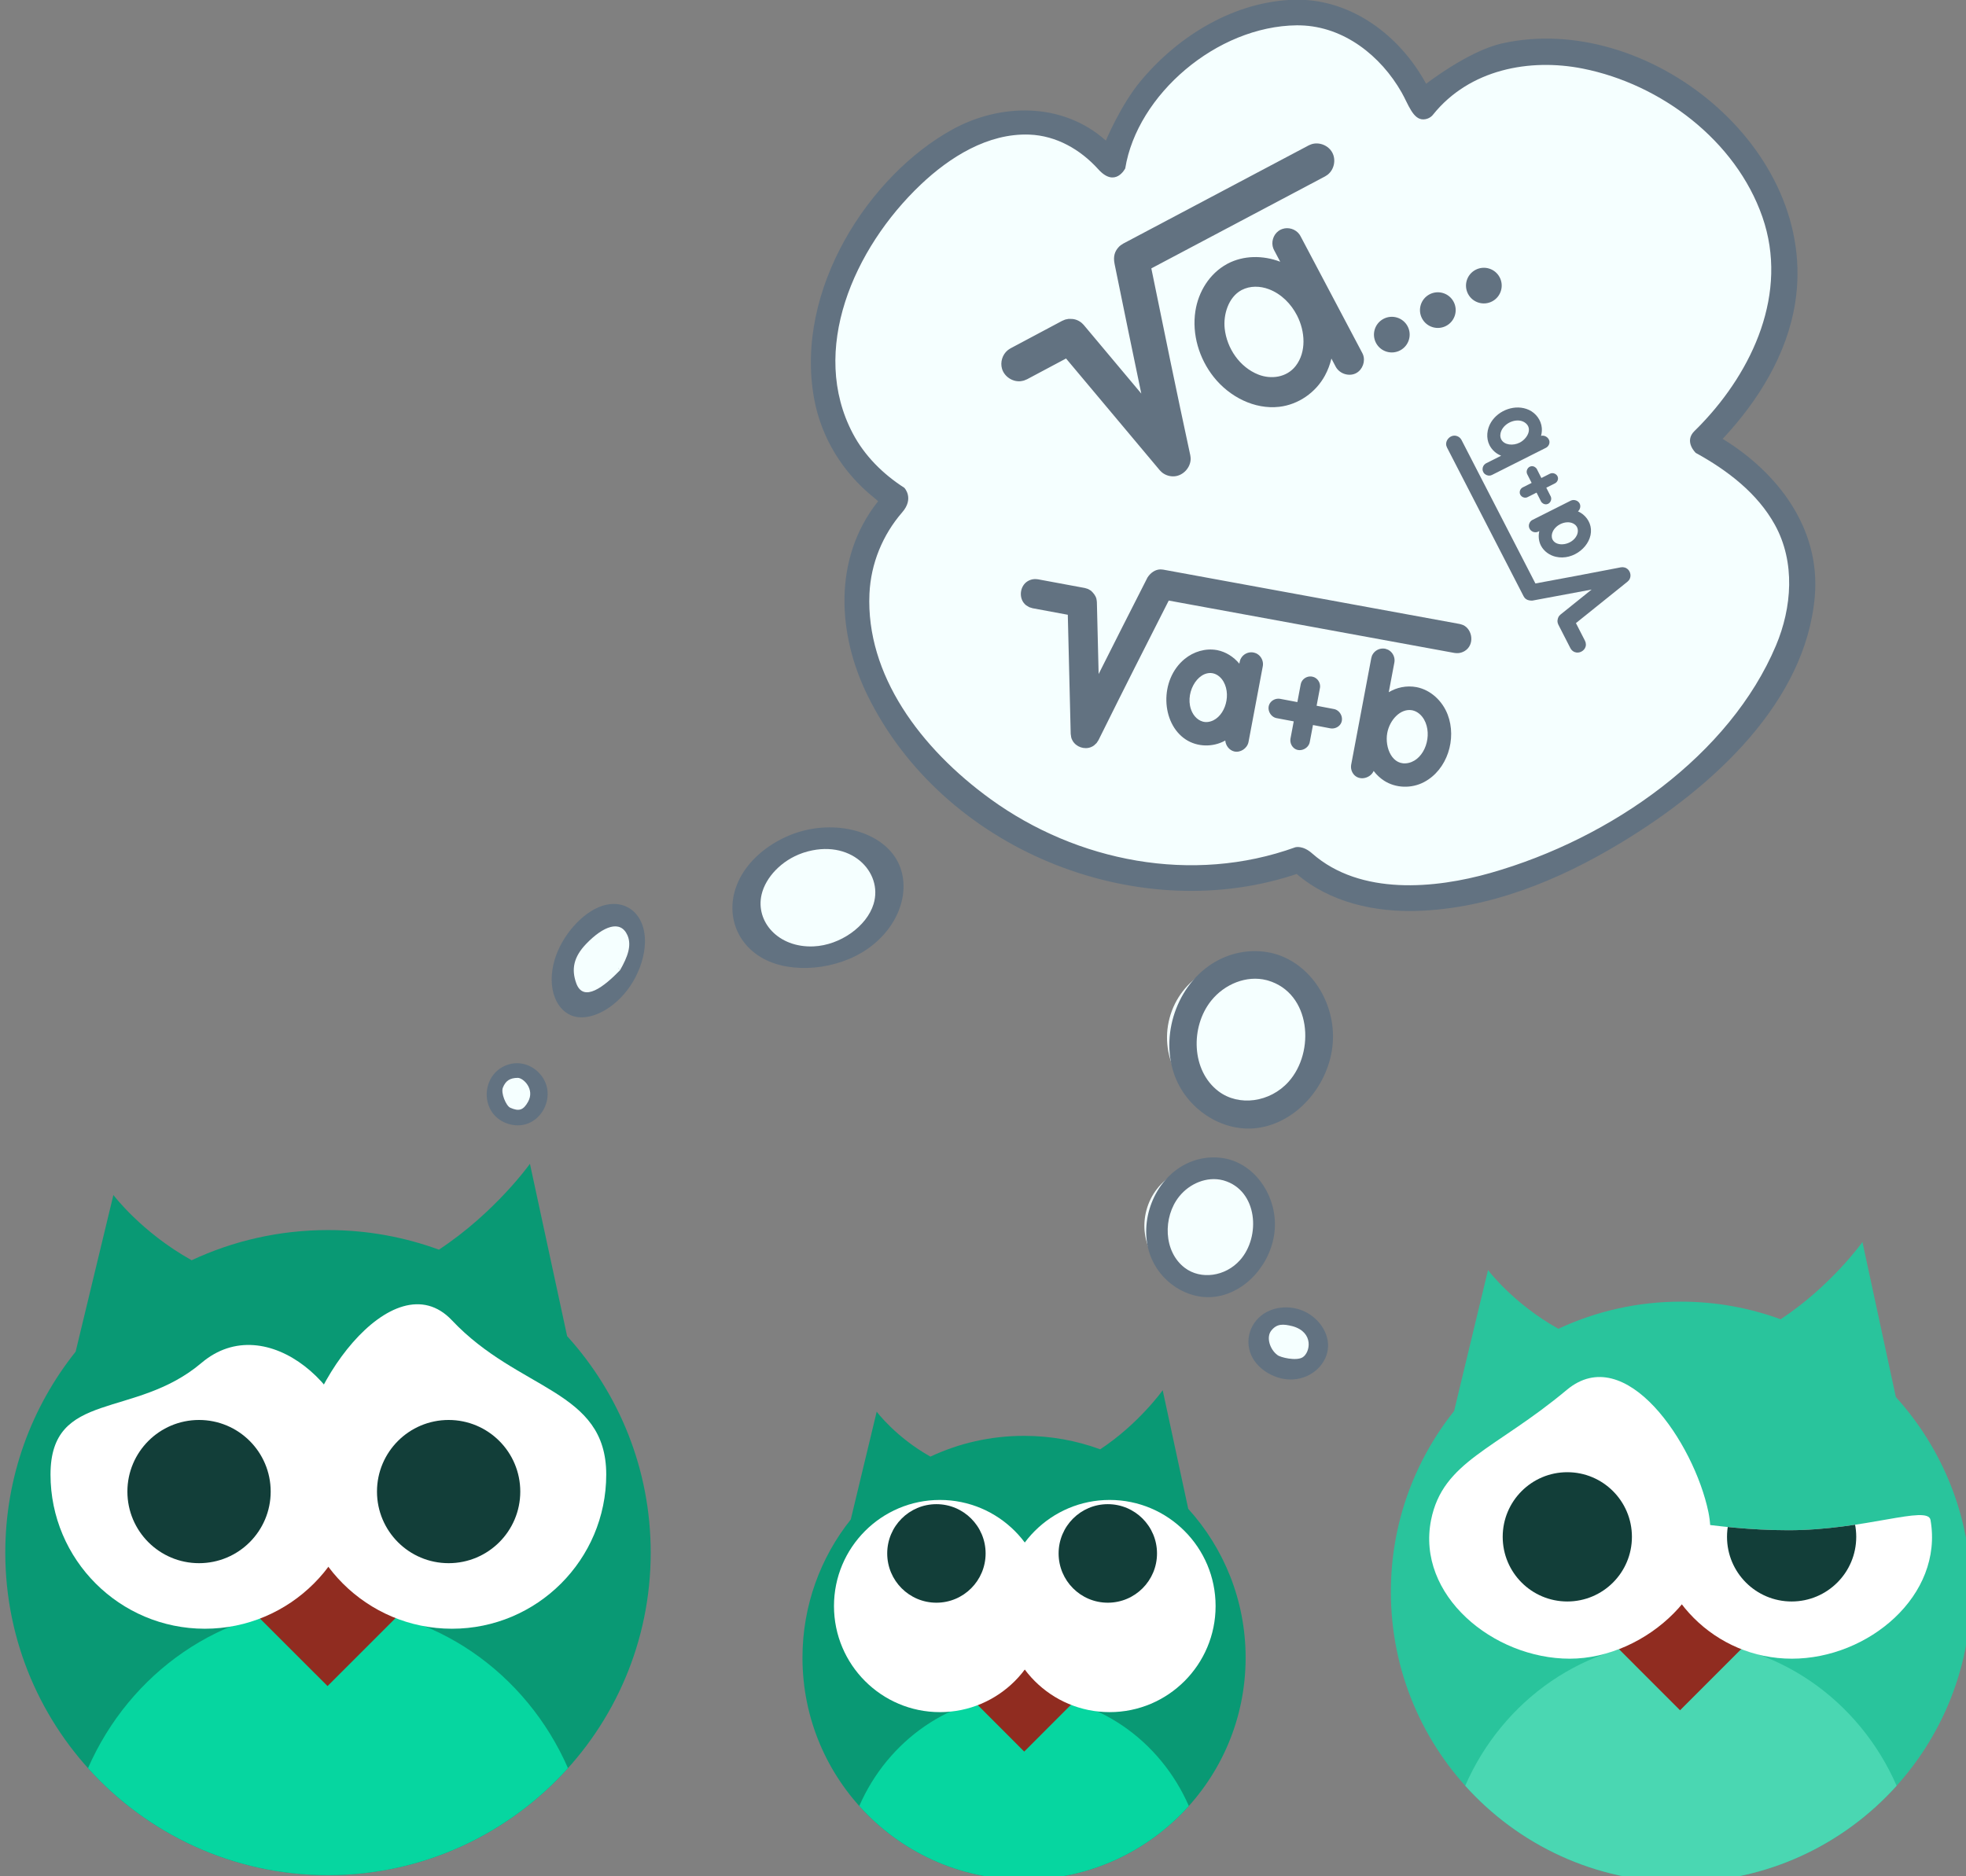 <?xml version="1.0" encoding="UTF-8" standalone="no"?>
<!DOCTYPE svg PUBLIC "-//W3C//DTD SVG 1.1//EN" "http://www.w3.org/Graphics/SVG/1.1/DTD/svg11.dtd">
<svg width="100%" height="100%" viewBox="0 0 329 314" version="1.1" xmlns="http://www.w3.org/2000/svg" xmlns:xlink="http://www.w3.org/1999/xlink" xml:space="preserve" xmlns:serif="http://www.serif.com/" style="fill-rule:evenodd;clip-rule:evenodd;stroke-linejoin:round;stroke-miterlimit:1.414;">
    <rect x="0" y="0" width="329" height="314" fill="#808080" stroke="none"/>
    <g transform="matrix(1,0,0,1,-406.023,-2165.13)">
        <g transform="matrix(1.143,0,0,1.543,-3951.26,2021.77)">
            <g id="owls_think">
                <g transform="matrix(0.342,2.56673e-49,0,0.264,3734.72,-361.937)">
                    <path d="M702.691,1791.24C710.39,1743.76 799.827,1689.64 835.606,1766.7C893.57,1696.84 1063.53,1802.71 954.975,1904.38C1094.83,1977.35 855.789,2144.01 782.774,2075.99C665.709,2116.8 547.644,1990.93 610.574,1927.77C521.948,1873.67 642.621,1720.48 702.691,1791.24Z" style="fill:rgb(245,255,255);"/>
                </g>
                <g transform="matrix(0.342,2.56673e-49,0,0.264,3734.72,-361.937)">
                    <path d="M782.22,1722.78C805.065,1722.95 825.492,1737.24 836.917,1757.34C836.917,1757.34 854.914,1743.89 869.262,1740.78C931.566,1727.26 1005.57,1783.86 994.849,1847.64C991.334,1868.56 979.096,1887.62 963.855,1903.23C987.158,1916.89 1005.8,1939.79 1003.3,1967.93C999.474,2010.94 960.569,2045.85 920.261,2069.22C893.719,2084.62 864.23,2096.19 833.22,2097.18C814.922,2097.76 795.744,2093.73 781.496,2082C780.884,2082.2 780.27,2082.39 779.656,2082.59C711.938,2103.39 630.098,2071.84 597.761,2008.61C585.099,1983.85 582.71,1952.72 602.152,1929.04C602.152,1929.04 603.111,1929.33 600.349,1927.23C587.257,1917.12 577.98,1902.86 574.907,1886.67C566.387,1841.77 598.627,1794.77 634.224,1776.04C654.428,1765.41 681.055,1764.6 699.812,1780.68C699.812,1780.68 706.151,1766.03 714.73,1756.17C731.159,1737.29 755.016,1723.51 780.394,1722.8C781.003,1722.78 781.611,1722.78 782.22,1722.78ZM781.564,1733.31C747.225,1733.64 713.204,1761.88 708.103,1792.09C708.103,1792.09 703.846,1800.3 696.48,1792.37C688.888,1784.34 678.629,1778.64 667.08,1778.21C649.242,1777.56 632.881,1787.54 620.586,1798.73C591.64,1825.08 572.807,1867.01 591.473,1901.01C596.499,1910.17 604.358,1917.68 613.532,1923.34C613.532,1923.34 617.892,1927.66 612.564,1933.48C604.231,1942.71 599.195,1954.49 598.604,1966.81C597.002,2000.16 620.467,2030.41 650.459,2051.26C687.408,2076.94 736.761,2086.34 780.914,2071.04C780.914,2071.04 784.104,2070.12 788.154,2073.6C808.813,2091.02 840.862,2088.03 864.39,2081.61C916.73,2067.33 966.992,2032.89 986.663,1988.17C993.52,1972.58 995.04,1953.94 986.232,1938.58C978.812,1925.63 965.943,1916.16 952.341,1909C952.341,1909 947.188,1904.36 951.761,1900.03C953.692,1898.21 953.911,1897.96 954.73,1897.15C976.643,1875.19 992.199,1843.3 980.862,1812.03C969.501,1780.7 937.491,1757.48 903.974,1751.09C881.242,1746.76 855.464,1751.37 839.88,1770C839.88,1770 838.55,1771.85 835.841,1771.96C831.282,1772.15 829.287,1765.71 826.413,1760.87C817.549,1745.93 801.807,1733.79 783.074,1733.33C782.57,1733.32 782.067,1733.31 781.564,1733.31Z" style="fill:rgb(98,114,129);fill-rule:nonzero;"/>
                </g>
                <g id="owl3" transform="matrix(0.568,2.59247e-33,0,0.421,3282.25,-538.104)">
                    <g transform="matrix(1.541,-9.49601e-33,0,1.541,308.346,-1835.96)">
                        <path d="M722.419,2397.64C730.227,2406.26 734.986,2417.68 734.986,2430.21C734.986,2456.99 713.246,2478.73 686.468,2478.73C659.69,2478.73 637.95,2456.99 637.95,2430.21C637.95,2418.78 641.908,2408.28 648.527,2399.98L654.201,2376.41C654.201,2376.41 658.377,2381.99 665.966,2386.23C672.195,2383.32 679.143,2381.69 686.468,2381.69C692.325,2381.69 697.942,2382.73 703.142,2384.64C711.629,2379.05 716.828,2371.72 716.828,2371.72L722.419,2397.64Z" style="fill:rgb(41,196,156);"/>
                    </g>
                    <g transform="matrix(1.541,-9.49601e-33,0,1.541,308.346,-1835.96)">
                        <path d="M650.387,2462.63C656.634,2448.35 670.447,2438.41 686.468,2438.41C702.488,2438.41 716.302,2448.35 722.549,2462.63C713.665,2472.51 700.786,2478.73 686.468,2478.73C672.149,2478.73 659.271,2472.51 650.387,2462.63Z" style="fill:rgb(74,215,178);"/>
                    </g>
                    <g transform="matrix(0.216,0.216,-0.216,0.216,1412.02,1606.51)">
                        <rect x="564.142" y="777.347" width="100.095" height="100.095" style="fill:rgb(144,44,32);"/>
                    </g>
                    <g transform="matrix(0.351,0,0,0.351,948.853,1675.25)">
                        <path d="M1105.18,517.701C1148.3,481.661 1198.65,556.735 1209.17,607.329C1220.61,662.35 1163.55,715.019 1107.35,715.019C1051.15,715.019 994.526,668.306 1005.52,613.196C1014.15,569.995 1052.64,561.613 1105.18,517.701Z" style="fill:white;"/>
                        <clipPath id="_clip1">
                            <path d="M1105.18,517.701C1148.3,481.661 1198.65,556.735 1209.17,607.329C1220.61,662.35 1163.55,715.019 1107.35,715.019C1051.15,715.019 994.526,668.306 1005.52,613.196C1014.15,569.995 1052.64,561.613 1105.18,517.701Z"/>
                        </clipPath>
                        <g clip-path="url(#_clip1)">
                            <g transform="matrix(0.466,0,0,0.466,589.545,339.825)">
                                <circle cx="1107.35" cy="613.196" r="101.822" style="fill:rgb(18,62,57);"/>
                            </g>
                        </g>
                    </g>
                    <g transform="matrix(0.351,0,0,0.351,1006.11,1675.25)">
                        <path d="M1104.83,620.723C1161.02,620.723 1207.21,601.983 1209.17,613.196C1218.83,668.558 1163.55,715.019 1107.35,715.019C1051.15,715.019 1005.52,669.393 1005.52,613.196C1005.52,608.391 1048.63,620.723 1104.83,620.723Z" style="fill:white;"/>
                        <clipPath id="_clip2">
                            <path d="M1104.83,620.723C1161.02,620.723 1207.21,601.983 1209.17,613.196C1218.83,668.558 1163.55,715.019 1107.35,715.019C1051.15,715.019 1005.52,669.393 1005.52,613.196C1005.52,608.391 1048.63,620.723 1104.83,620.723Z"/>
                        </clipPath>
                        <g clip-path="url(#_clip2)">
                            <g transform="matrix(0.466,0,0,0.466,591.147,339.825)">
                                <circle cx="1107.35" cy="613.196" r="101.822" style="fill:rgb(18,62,57);"/>
                            </g>
                        </g>
                    </g>
                </g>
                <g id="owl1" transform="matrix(0.632,2.88415e-33,0,0.468,2996.81,-631.886)">
                    <g transform="matrix(1.385,-8.53565e-33,0,1.385,728.973,-1449.88)">
                        <path d="M499.996,2388.65C508.681,2398.23 513.976,2410.94 513.976,2424.88C513.976,2454.67 489.79,2478.86 459.999,2478.86C430.209,2478.86 406.023,2454.67 406.023,2424.88C406.023,2412.17 410.426,2400.48 417.79,2391.25L424.103,2365.03C424.103,2365.03 428.748,2371.24 437.191,2375.95C444.121,2372.71 451.851,2370.9 459.999,2370.9C466.516,2370.9 472.764,2372.06 478.549,2374.18C487.992,2367.96 493.775,2359.81 493.775,2359.81L499.996,2388.65Z" style="fill:rgb(9,153,116);"/>
                    </g>
                    <g transform="matrix(1.385,-8.53565e-33,0,1.385,728.973,-1449.88)">
                        <path d="M419.859,2460.95C426.809,2445.06 442.176,2434 459.999,2434C477.822,2434 493.19,2445.06 500.14,2460.95C490.256,2471.94 475.929,2478.86 459.999,2478.86C444.07,2478.86 429.742,2471.94 419.859,2460.95Z" style="fill:rgb(6,214,160);"/>
                    </g>
                    <g transform="matrix(0.216,0.216,-0.216,0.216,1412.02,1606.51)">
                        <rect x="564.142" y="777.347" width="100.095" height="100.095" style="fill:rgb(144,44,32);"/>
                    </g>
                    <g transform="matrix(0.351,0,0,0.351,948.853,1675.25)">
                        <path d="M1105.18,539.465C1148.02,503.099 1209.17,556.999 1209.17,613.196C1209.17,669.393 1163.55,715.019 1107.35,715.019C1051.15,715.019 1005.52,669.393 1005.52,613.196C1005.52,556.999 1061.03,576.94 1105.18,539.465Z" style="fill:white;"/>
                    </g>
                    <g transform="matrix(0.351,0,0,0.351,1006.11,1675.25)">
                        <path d="M1107.35,511.374C1151.5,558.218 1209.17,556.999 1209.17,613.196C1209.17,669.393 1163.55,715.019 1107.35,715.019C1051.15,715.019 1005.52,669.393 1005.52,613.196C1005.52,556.999 1068.8,470.479 1107.35,511.374Z" style="fill:white;"/>
                    </g>
                    <g transform="matrix(0.163,0,0,0.163,1213.52,1794.48)">
                        <circle cx="1107.35" cy="613.196" r="101.822" style="fill:rgb(18,62,57);"/>
                    </g>
                    <g transform="matrix(0.163,0,0,0.163,1155.7,1794.48)">
                        <circle cx="1107.35" cy="613.196" r="101.822" style="fill:rgb(18,62,57);"/>
                    </g>
                </g>
                <g transform="matrix(0.4,0.055,-0.074,0.297,3831.15,-466.851)">
                    <path d="M715.853,1967.88C716.88,1968.53 717.824,1969.32 718.328,1970.4C718.496,1970.77 718.58,1971.16 718.706,1971.54L724.024,1996.82C727.611,1984.51 731.242,1972.2 734.902,1959.9L735.022,1959.5C735.765,1957.72 737.153,1956.24 738.959,1955.84C739.325,1955.76 739.704,1955.76 740.077,1955.72L848.533,1955.48C848.955,1955.53 849.386,1955.53 849.799,1955.63C853.454,1956.52 855.266,1961.86 852.06,1964.71C851.421,1965.28 850.653,1965.69 849.822,1965.89C849.41,1966 848.979,1966 848.557,1966.05L744.035,1966.28C738.925,1983.5 733.841,2000.73 728.915,2018L728.609,2019.07L728.308,2020.13L727.815,2021.31C727.146,2022.21 727.038,2022.52 726.072,2023.14C723.945,2024.5 720.807,2024.06 719.147,2022.05C718.417,2021.17 718.411,2020.84 718.049,2019.78L709.242,1977.91L696.37,1977.91L695.105,1977.76C694.056,1977.36 693.723,1977.35 692.864,1976.59C690.694,1974.66 690.526,1970.74 692.864,1968.67C693.505,1968.1 694.274,1967.7 695.105,1967.5C695.517,1967.39 695.948,1967.39 696.37,1967.34L713.532,1967.34L714.723,1967.48C715.1,1967.61 715.477,1967.75 715.853,1967.88ZM827.685,2013.02C827.028,2015.86 823.2,2017.64 820.734,2015.44C819.972,2014.76 819.47,2013.8 819.351,2012.78C819.324,2012.55 819.328,2012.5 819.322,2012.27L819.471,1973.32C819.5,1972.49 819.584,1972.26 819.752,1971.83C820.3,1970.4 821.669,1969.32 823.207,1969.14C823.698,1969.08 823.815,1969.11 823.972,1969.12C824.803,1969.2 825.025,1969.3 825.451,1969.49C826.768,1970.09 827.731,1971.4 827.901,1972.85C827.928,1973.07 827.924,1973.13 827.93,1973.36L827.888,1984.22C829.137,1983.13 830.552,1982.24 832.119,1981.62C833.802,1980.94 835.611,1980.61 837.424,1980.61C842.577,1980.67 847.426,1983.75 850.199,1988.27C855.053,1996.18 853.734,2007.79 846.193,2013.69C842.268,2016.76 836.72,2017.69 832.023,2015.78C830.418,2015.12 828.964,2014.18 827.685,2013.02ZM773.149,1983.94L773.151,1983.28C773.174,1982.49 773.255,1982.25 773.42,1981.81C773.971,1980.34 775.389,1979.24 776.969,1979.09C777.382,1979.05 777.479,1979.07 777.611,1979.07C778.399,1979.13 778.632,1979.23 779.063,1979.41C780.44,1980.01 781.443,1981.38 781.59,1982.88C781.609,1983.07 781.606,1983.12 781.61,1983.31L781.504,2011.06C781.436,2013.39 779.319,2015.39 777.044,2015.27C775.233,2015.17 773.656,2013.75 773.186,2012C773.128,2012.05 773.07,2012.1 773.011,2012.14C769.197,2015.21 763.736,2016.14 759.154,2014.23C749.31,2010.13 745.81,1994.88 753.508,1985.83C756.17,1982.7 760.08,1980.66 764.23,1980.61C764.333,1980.61 764.332,1980.61 764.435,1980.61C767.624,1980.65 770.662,1981.89 773.149,1983.94ZM796.187,1993.7L796.212,1987.25C796.228,1986.64 796.286,1986.45 796.404,1986.11C796.835,1984.86 798.015,1983.91 799.338,1983.76C799.656,1983.72 799.731,1983.74 799.832,1983.74C800.441,1983.77 800.623,1983.83 800.963,1983.96C802.201,1984.41 803.127,1985.62 803.247,1986.94C803.26,1987.09 803.258,1987.13 803.261,1987.27L803.236,1993.73L809.66,1993.76C811.943,1993.82 813.766,1996.31 812.95,1998.51C812.453,1999.85 811.082,2000.78 809.633,2000.81L803.209,2000.78L803.185,2007.09C803.123,2009.37 800.607,2011.19 798.433,2010.38C797.091,2009.88 796.164,2008.51 796.136,2007.07L796.16,2000.75L789.813,2000.73C787.546,2000.67 785.694,1998.21 786.522,1995.98C787.02,1994.64 788.391,1993.71 789.84,1993.68L796.187,1993.7ZM837.275,1989.07C833.086,1989.12 830.017,1993.94 830.017,1998.72C830.018,2004.04 834.022,2010.28 839.534,2007.89C845.071,2005.5 846.307,1996.48 842.181,1991.57C841.004,1990.17 839.305,1989.12 837.443,1989.07C837.387,1989.07 837.331,1989.07 837.275,1989.07ZM764.294,1989.07C758.62,1989.13 755.416,1998.66 759.68,2004.24C761.062,2006.05 763.418,2007.35 765.835,2006.58C771.247,2004.86 772.719,1996.13 768.776,1991.39C767.697,1990.09 766.135,1989.11 764.409,1989.07C764.371,1989.07 764.332,1989.07 764.294,1989.07Z" style="fill:rgb(98,114,129);fill-rule:nonzero;"/>
                </g>
                <g transform="matrix(-0.103,-0.149,0.202,-0.076,3716.39,416.499)">
                    <path d="M715.853,1967.88C716.88,1968.53 717.824,1969.32 718.328,1970.4C718.496,1970.77 718.58,1971.16 718.706,1971.54L724.024,1996.82C727.611,1984.51 731.242,1972.2 734.902,1959.9L735.022,1959.5C735.765,1957.72 737.153,1956.24 738.959,1955.84C739.325,1955.76 739.704,1955.76 740.077,1955.72L848.533,1955.48C848.955,1955.53 849.386,1955.53 849.799,1955.63C853.454,1956.52 855.266,1961.86 852.06,1964.71C851.421,1965.28 850.653,1965.69 849.822,1965.89C849.41,1966 848.979,1966 848.557,1966.05L744.035,1966.28C738.925,1983.5 733.841,2000.73 728.915,2018L728.609,2019.07L728.308,2020.13L727.815,2021.31C727.146,2022.21 727.038,2022.52 726.072,2023.14C723.945,2024.5 720.807,2024.06 719.147,2022.05C718.417,2021.17 718.411,2020.84 718.049,2019.78L709.242,1977.91L696.37,1977.91L695.105,1977.76C694.056,1977.36 693.723,1977.35 692.864,1976.59C690.694,1974.66 690.526,1970.74 692.864,1968.67C693.505,1968.1 694.274,1967.7 695.105,1967.5C695.517,1967.39 695.948,1967.39 696.37,1967.34L713.532,1967.34L714.723,1967.48C715.1,1967.61 715.477,1967.75 715.853,1967.88ZM827.685,2013.02C827.028,2015.86 823.2,2017.64 820.734,2015.44C819.972,2014.76 819.47,2013.8 819.351,2012.78C819.324,2012.55 819.328,2012.5 819.322,2012.27L819.471,1973.32C819.5,1972.49 819.584,1972.26 819.752,1971.83C820.3,1970.4 821.669,1969.32 823.207,1969.14C823.698,1969.08 823.815,1969.11 823.972,1969.12C824.803,1969.2 825.025,1969.3 825.451,1969.49C826.768,1970.09 827.731,1971.4 827.901,1972.85C827.928,1973.07 827.924,1973.13 827.93,1973.36L827.888,1984.22C829.137,1983.13 830.552,1982.24 832.119,1981.62C833.802,1980.94 835.611,1980.61 837.424,1980.61C842.577,1980.67 847.426,1983.75 850.199,1988.27C855.053,1996.18 853.734,2007.79 846.193,2013.69C842.268,2016.76 836.72,2017.69 832.023,2015.78C830.418,2015.12 828.964,2014.18 827.685,2013.02ZM773.149,1983.94L773.151,1983.28C773.174,1982.49 773.255,1982.25 773.42,1981.81C773.971,1980.34 775.389,1979.24 776.969,1979.09C777.382,1979.05 777.479,1979.07 777.611,1979.07C778.399,1979.13 778.632,1979.23 779.063,1979.41C780.44,1980.01 781.443,1981.38 781.59,1982.88C781.609,1983.07 781.606,1983.12 781.61,1983.31L781.504,2011.06C781.436,2013.39 779.319,2015.39 777.044,2015.27C775.233,2015.17 773.656,2013.75 773.186,2012C773.128,2012.05 773.07,2012.1 773.011,2012.14C769.197,2015.21 763.736,2016.14 759.154,2014.23C749.31,2010.13 745.81,1994.88 753.508,1985.83C756.17,1982.7 760.08,1980.66 764.23,1980.61C764.333,1980.61 764.332,1980.61 764.435,1980.61C767.624,1980.65 770.662,1981.89 773.149,1983.94ZM796.187,1993.7L796.212,1987.25C796.228,1986.64 796.286,1986.45 796.404,1986.11C796.835,1984.86 798.015,1983.91 799.338,1983.76C799.656,1983.72 799.731,1983.74 799.832,1983.74C800.441,1983.77 800.623,1983.83 800.963,1983.96C802.201,1984.41 803.127,1985.62 803.247,1986.94C803.26,1987.09 803.258,1987.13 803.261,1987.27L803.236,1993.73L809.66,1993.76C811.943,1993.82 813.766,1996.31 812.95,1998.51C812.453,1999.85 811.082,2000.78 809.633,2000.81L803.209,2000.78L803.185,2007.09C803.123,2009.37 800.607,2011.19 798.433,2010.38C797.091,2009.88 796.164,2008.51 796.136,2007.07L796.16,2000.75L789.813,2000.73C787.546,2000.67 785.694,1998.21 786.522,1995.98C787.02,1994.64 788.391,1993.71 789.84,1993.68L796.187,1993.7ZM837.275,1989.07C833.086,1989.12 830.017,1993.94 830.017,1998.72C830.018,2004.04 834.022,2010.28 839.534,2007.89C845.071,2005.5 846.307,1996.48 842.181,1991.57C841.004,1990.17 839.305,1989.12 837.443,1989.07C837.387,1989.07 837.331,1989.07 837.275,1989.07ZM764.294,1989.07C758.62,1989.13 755.416,1998.66 759.68,2004.24C761.062,2006.05 763.418,2007.35 765.835,2006.58C771.247,2004.86 772.719,1996.13 768.776,1991.39C767.697,1990.09 766.135,1989.11 764.409,1989.07C764.371,1989.07 764.332,1989.07 764.294,1989.07Z" style="fill:rgb(98,114,129);fill-rule:nonzero;"/>
                </g>
                <g transform="matrix(0.261,-0.103,0.139,0.193,3534.3,-153.091)">
                    <path d="M692.809,1823.58C693.808,1824.11 694.816,1824.64 695.616,1825.44C696.422,1826.23 697.065,1827.18 697.508,1828.22C697.729,1828.74 697.846,1829.29 698.015,1829.83L707.143,1873.22C713.083,1852.83 719.074,1832.52 725.114,1812.2L725.695,1810.25C726.823,1806.46 728.793,1804.82 731.131,1803.93C732.463,1803.42 732.848,1803.48 734.25,1803.36L838.064,1803.61C838.629,1803.66 839.203,1803.67 839.76,1803.78C843.662,1804.57 846.747,1808.27 846.737,1812.32C846.727,1816.3 843.7,1820.05 839.718,1820.83C839.161,1820.94 838.587,1820.94 838.022,1821L740.709,1820.76C731.821,1850.7 722.972,1880.65 714.442,1910.67L714.19,1911.56C713.991,1912.07 713.839,1912.6 713.592,1913.09C711.613,1917.02 706.401,1918.93 702.327,1917.14C700.307,1916.25 698.663,1914.58 697.809,1912.55C697.597,1912.04 697.482,1911.5 697.319,1910.97L682.453,1840.32L660.606,1840.32L658.91,1840.15C658.367,1839.98 657.804,1839.87 657.279,1839.65C653.582,1838.12 651.298,1833.86 652.08,1829.93C652.747,1826.57 655.548,1823.76 658.91,1823.1C659.468,1822.98 660.041,1822.98 660.606,1822.93L689.508,1822.93L691.19,1823.09C691.73,1823.26 692.27,1823.42 692.809,1823.58ZM830.314,1896.97C835.193,1896.97 839.155,1900.93 839.155,1905.81C839.155,1910.69 835.193,1914.65 830.314,1914.65C825.435,1914.65 821.473,1910.69 821.473,1905.81C821.473,1900.93 825.435,1896.97 830.314,1896.97ZM856.128,1896.97C861.007,1896.97 864.969,1900.93 864.969,1905.81C864.969,1910.69 861.007,1914.65 856.128,1914.65C851.248,1914.65 847.287,1910.69 847.287,1905.81C847.287,1900.93 851.248,1896.97 856.128,1896.97ZM881.942,1896.97C886.821,1896.97 890.783,1900.93 890.783,1905.81C890.783,1910.69 886.821,1914.65 881.942,1914.65C877.062,1914.65 873.101,1910.69 873.101,1905.81C873.101,1900.93 877.062,1896.97 881.942,1896.97ZM798.557,1847.89L798.582,1841.34C798.595,1840.95 798.59,1840.85 798.637,1840.46C799.028,1837.29 801.684,1834.51 804.919,1834.04C805.758,1833.92 805.96,1833.97 806.231,1833.97C806.62,1833.99 806.719,1833.99 807.104,1834.05C810.269,1834.53 812.959,1837.24 813.336,1840.52C813.381,1840.91 813.375,1841 813.385,1841.39L813.133,1906.98C813.12,1907.37 813.125,1907.47 813.078,1907.85C812.651,1911.33 809.447,1914.26 805.923,1914.35C801.986,1914.45 798.435,1910.98 798.33,1906.92L798.348,1902.21C796.375,1904.44 794.106,1906.45 791.543,1908.15C783.632,1913.4 773.195,1914.67 764.309,1911.16C752.902,1906.65 744.892,1895.27 742.631,1882.78C740.557,1871.33 743.055,1859.02 749.977,1849.75C755.793,1841.95 764.877,1836.61 774.721,1836.49C774.869,1836.49 775.018,1836.48 775.166,1836.48C784.057,1836.54 792.514,1840.97 798.557,1847.89ZM775,1851.29C767.616,1851.33 761.29,1857.8 758.734,1864.18C755.048,1873.38 756.275,1884.63 762.721,1892.2C767.037,1897.27 774.376,1900.15 781.112,1897.07C788.962,1893.48 793.238,1884.3 793.379,1875.33C793.481,1868.87 791.56,1862.28 787.223,1857.3C784.186,1853.82 779.864,1851.32 775.11,1851.29C775.073,1851.29 775.036,1851.29 775,1851.29Z" style="fill:rgb(98,114,129);fill-rule:nonzero;"/>
                </g>
                <g transform="matrix(0.489,0.096,-0.087,0.242,2801.3,-166.348)">
                    <g transform="matrix(0.31,0,0,0.372,2256.98,-86.885)">
                        <ellipse cx="1007.36" cy="1994.06" rx="31.243" ry="34.224" style="fill:rgb(245,255,255);"/>
                    </g>
                    <g transform="matrix(0.31,0,0,0.383,2256.98,-109.441)">
                        <path d="M1007.6,1953.59C1024.99,1953.77 1040.74,1967.99 1044.11,1986.02C1047.54,2004.35 1037.79,2025.03 1020.43,2032.01C1005.25,2038.1 986.433,2031.8 977.032,2017.86C965.817,2001.23 968.257,1976.29 983.645,1962.71C990.189,1956.93 998.776,1953.56 1007.6,1953.59ZM1007.36,1973.97C997.895,1974.07 992.354,1975.71 989.013,1984.97C985.904,1993.59 992.137,2005.92 1000.5,2009.89C1000.97,2010.12 995.499,2007.12 1000.5,2009.89C1003.66,2011.64 1018.97,2011.19 1023.74,2005.03C1029.47,1997.61 1028.11,1974.46 1007.36,1973.97C1000.64,1973.82 1007.57,1973.97 1007.36,1973.97Z" style="fill:rgb(98,114,129);fill-rule:nonzero;"/>
                    </g>
                </g>
                <g transform="matrix(0.489,0.096,-0.087,0.242,2799.16,-165.341)">
                    <g transform="matrix(0.548,1.02634e-48,0,0.753,1988.18,-892.766)">
                        <ellipse cx="1007.36" cy="1994.06" rx="31.243" ry="34.224" style="fill:rgb(245,255,255);"/>
                    </g>
                    <g transform="matrix(0.494,0,0,0.753,2044.64,-892.766)">
                        <path d="M1007.6,1953.59C1024.99,1953.77 1040.74,1967.99 1044.11,1986.02C1047.54,2004.35 1037.79,2025.03 1020.43,2032.01C1005.25,2038.1 986.433,2031.8 977.032,2017.86C965.817,2001.23 968.257,1976.29 983.645,1962.71C990.189,1956.93 998.776,1953.56 1007.6,1953.59ZM1007.2,1966.09C997.736,1966.19 988.961,1972.7 984.986,1981.59C978.78,1995.47 984.394,2014.56 998.951,2020.41C1009.83,2024.78 1023.18,2019.29 1029,2008.04C1037.36,1991.9 1028.59,1966.58 1007.83,1966.09C1007.62,1966.09 1007.41,1966.09 1007.2,1966.09Z" style="fill:rgb(98,114,129);fill-rule:nonzero;"/>
                    </g>
                </g>
                <g transform="matrix(0.622,0.123,-0.11,0.307,2480.98,-293.884)">
                    <g transform="matrix(0.548,1.02634e-48,0,0.753,1988.18,-892.766)">
                        <ellipse cx="1007.36" cy="1994.06" rx="31.243" ry="34.224" style="fill:rgb(245,255,255);"/>
                    </g>
                    <g transform="matrix(0.494,0,0,0.753,2044.64,-892.766)">
                        <path d="M1007.6,1953.59C1024.99,1953.77 1040.74,1967.99 1044.11,1986.02C1047.54,2004.35 1037.79,2025.03 1020.43,2032.01C1005.25,2038.1 986.433,2031.8 977.032,2017.86C965.817,2001.23 968.257,1976.29 983.645,1962.71C990.189,1956.93 998.776,1953.56 1007.6,1953.59ZM1007.2,1966.09C997.736,1966.19 988.961,1972.7 984.986,1981.59C978.78,1995.47 984.394,2014.56 998.951,2020.41C1009.83,2024.78 1023.18,2019.29 1029,2008.04C1037.36,1991.9 1028.59,1966.58 1007.83,1966.09C1007.62,1966.09 1007.41,1966.09 1007.2,1966.09Z" style="fill:rgb(98,114,129);fill-rule:nonzero;"/>
                    </g>
                </g>
                <g transform="matrix(0.066,0.372,-0.335,0.033,3968.84,-675.729)">
                    <g transform="matrix(0.351,0.452,-0.184,0.322,2300.8,-441.369)">
                        <ellipse cx="1007.36" cy="1994.06" rx="31.243" ry="34.224" style="fill:rgb(245,255,255);"/>
                    </g>
                    <g transform="matrix(0.374,0.432,-0.177,0.345,2264.26,-466.065)">
                        <path d="M1007.6,1953.59C1024.99,1953.77 1040.74,1967.99 1044.11,1986.02C1047.54,2004.35 1037.79,2025.03 1020.43,2032.01C1005.25,2038.1 986.433,2031.8 977.032,2017.86C965.817,2001.23 968.257,1976.29 983.645,1962.71C990.189,1956.93 998.776,1953.56 1007.6,1953.59ZM1005.76,1970.5C996.295,1970.6 988.961,1972.7 984.986,1981.59C978.78,1995.47 987.54,2006.96 1002.1,2012.81C1012.98,2017.18 1020.21,2013.03 1026.04,2001.78C1034.4,1985.64 1019.22,1975.94 1005.76,1970.5C1004.12,1976.98 1005.97,1970.5 1005.76,1970.5Z" style="fill:rgb(98,114,129);fill-rule:nonzero;"/>
                    </g>
                </g>
                <g transform="matrix(0.506,0,0,0.25,2714.01,40.799)">
                    <g transform="matrix(0.213,3.98262e-49,0,0.304,2105.34,77.836)">
                        <ellipse cx="1007.36" cy="1994.06" rx="31.243" ry="34.224" style="fill:rgb(245,255,255);"/>
                    </g>
                    <g transform="matrix(0.236,0,0,0.334,2082.12,17.262)">
                        <path d="M1007.6,1953.59C1024.99,1953.77 1040.74,1967.99 1044.11,1986.02C1047.54,2004.35 1037.79,2025.03 1020.43,2032.01C1005.25,2038.1 986.433,2031.8 977.032,2017.86C965.817,2001.23 968.257,1976.29 983.645,1962.71C990.189,1956.93 998.776,1953.56 1007.6,1953.59ZM1008.16,1972.64C998.696,1972.74 993.306,1976.25 989.879,1985.38C987.261,1992.37 993.826,2009.04 998.923,2011.44C1009.55,2016.45 1015.02,2014.81 1020.85,2003.55C1029.21,1987.41 1015.21,1972.77 1008.16,1972.64C1007.95,1972.64 1005.11,1978.16 1008.16,1972.64Z" style="fill:rgb(98,114,129);fill-rule:nonzero;"/>
                    </g>
                </g>
                <g transform="matrix(0.506,0,0,0.25,2779.08,41.956)">
                    <g transform="matrix(0.697,1.30497e-48,0,0.75,1576.31,-901.524)">
                        <ellipse cx="1007.36" cy="1994.06" rx="31.243" ry="34.224" style="fill:rgb(245,255,255);"/>
                    </g>
                    <g transform="matrix(0.642,-0.326,0.157,0.696,1318.52,-466.098)">
                        <path d="M1007.6,1953.59C1024.99,1953.77 1040.74,1967.99 1044.11,1986.02C1047.54,2004.35 1037.79,2025.03 1020.43,2032.01C1005.25,2038.1 986.433,2031.8 977.032,2017.86C965.817,2001.23 968.257,1976.29 983.645,1962.71C990.189,1956.93 998.776,1953.56 1007.6,1953.59ZM1007.2,1966.09C997.736,1966.19 988.961,1972.7 984.986,1981.59C978.78,1995.47 984.394,2014.56 998.951,2020.41C1009.83,2024.78 1023.18,2019.29 1029,2008.04C1037.36,1991.9 1028.59,1966.58 1007.83,1966.09C1007.62,1966.09 1007.41,1966.09 1007.2,1966.09Z" style="fill:rgb(98,114,129);fill-rule:nonzero;"/>
                    </g>
                </g>
                <g id="owl2" transform="matrix(0.434,1.98213e-33,0,0.322,3369.27,-341.611)">
                    <g transform="matrix(2.015,-1.242e-32,0,2.015,202.865,-3012.24)">
                        <path d="M604.682,2416.86C610.651,2423.44 614.29,2432.18 614.29,2441.75C614.29,2462.23 597.668,2478.85 577.194,2478.85C556.721,2478.85 540.099,2462.23 540.099,2441.75C540.099,2433.02 543.125,2424.98 548.186,2418.64L552.524,2400.62C552.524,2400.62 555.717,2404.89 561.519,2408.13C566.282,2405.9 571.594,2404.66 577.194,2404.66C581.673,2404.66 585.967,2405.45 589.943,2406.91C596.432,2402.64 600.406,2397.03 600.406,2397.03L604.682,2416.86Z" style="fill:rgb(9,153,116);"/>
                    </g>
                    <g transform="matrix(2.015,-1.242e-32,0,2.015,202.865,-3012.24)">
                        <path d="M549.608,2466.54C554.384,2455.62 564.945,2448.02 577.194,2448.02C589.443,2448.02 600.005,2455.62 604.781,2466.54C597.988,2474.1 588.142,2478.85 577.194,2478.85C566.247,2478.85 556.4,2474.1 549.608,2466.54Z" style="fill:rgb(6,214,160);"/>
                    </g>
                    <g transform="matrix(0.216,0.216,-0.216,0.216,1412.02,1606.51)">
                        <rect x="564.142" y="777.347" width="100.095" height="100.095" style="fill:rgb(144,44,32);"/>
                    </g>
                    <g transform="matrix(0.351,0,0,0.351,948.853,1675.25)">
                        <circle cx="1107.35" cy="613.196" r="101.822" style="fill:white;"/>
                    </g>
                    <g transform="matrix(0.351,0,0,0.351,1006.11,1675.25)">
                        <circle cx="1107.35" cy="613.196" r="101.822" style="fill:white;"/>
                    </g>
                    <g transform="matrix(0.163,-2.23569e-49,0,0.163,1213.67,1772.81)">
                        <circle cx="1107.35" cy="613.196" r="101.822" style="fill:rgb(18,62,57);"/>
                    </g>
                    <g transform="matrix(0.163,-2.23569e-49,0,0.163,1155.85,1772.81)">
                        <circle cx="1107.35" cy="613.196" r="101.822" style="fill:rgb(18,62,57);"/>
                    </g>
                </g>
            </g>
        </g>
    </g>
</svg>
